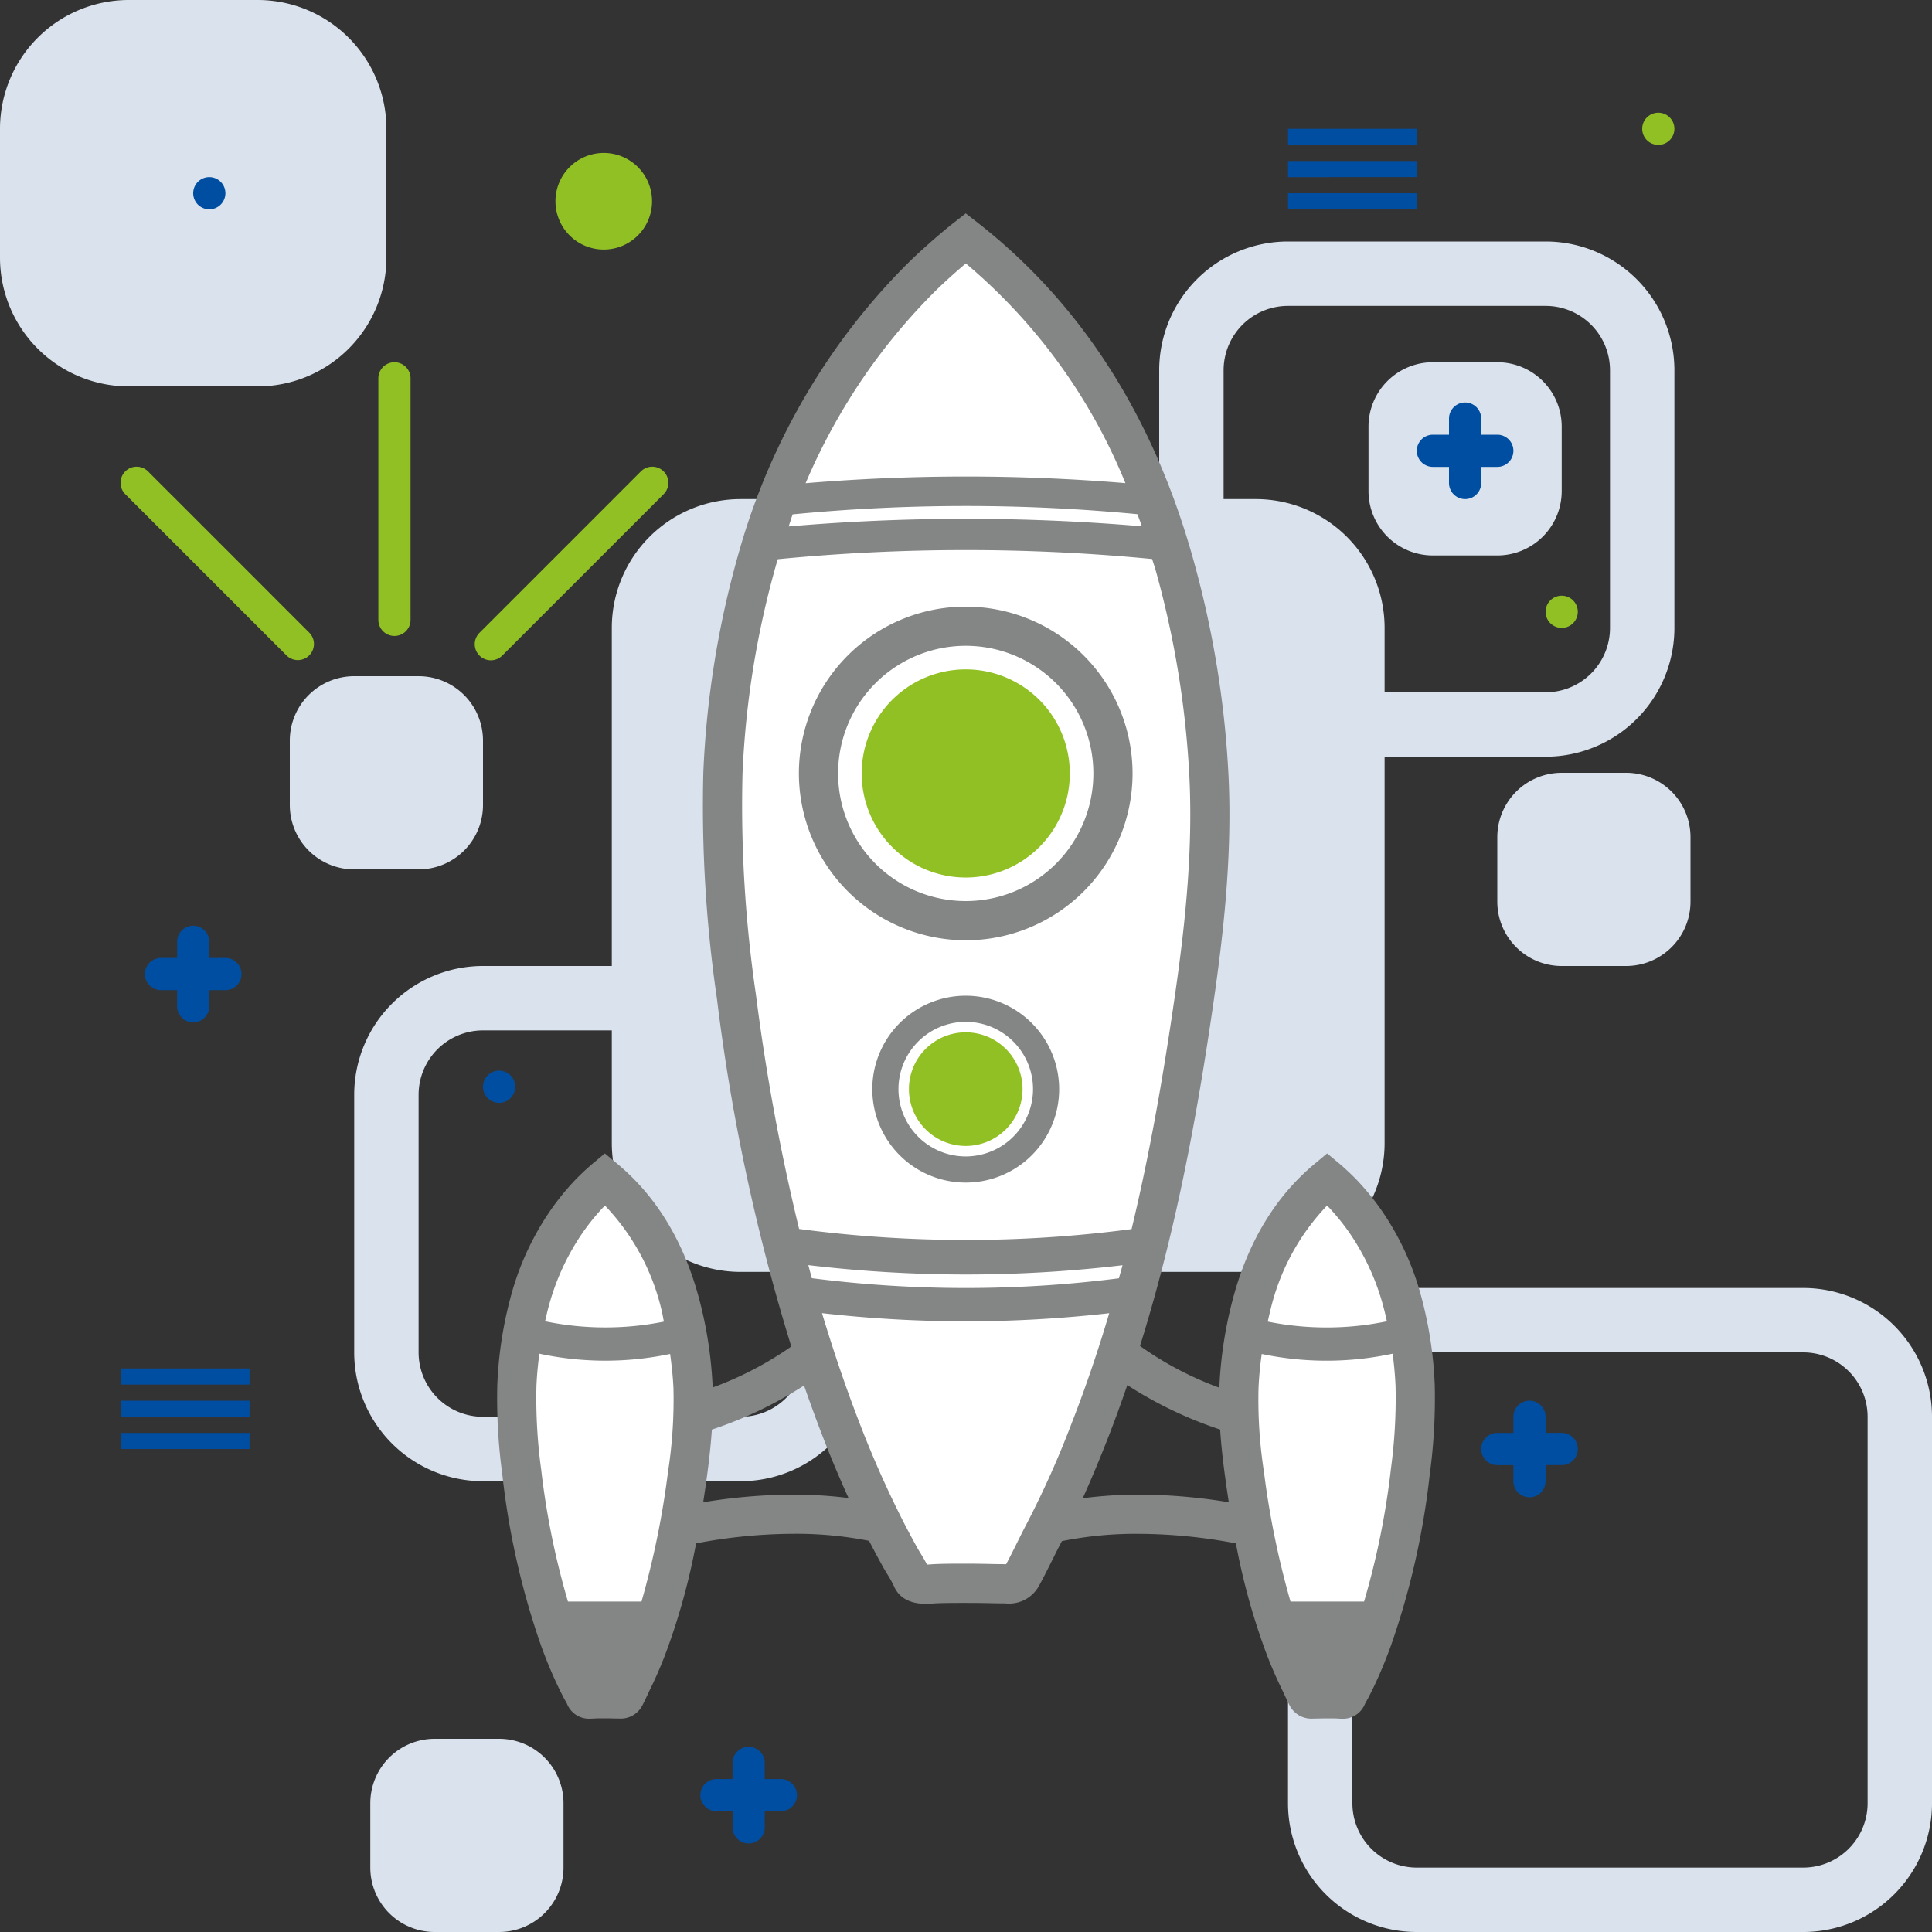 <svg id="icon-503" xmlns="http://www.w3.org/2000/svg" width="240" height="240" viewBox="0 0 240 240">
  <rect x="0" y="0" width="240" height="240" fill="#333333" stroke="none"/>
  <defs>
    <style>
      .cls-1 {
        fill: #dae3ed;
      }

      .cls-1, .cls-2, .cls-3, .cls-4, .cls-5 {
        fill-rule: evenodd;
      }

      .cls-2 {
        fill: #91c024;
      }

      .cls-3 {
        fill: #004ea1;
      }

      .cls-4 {
        fill: #fff;
      }

      .cls-5 {
        fill: #848585;
      }
    </style>
  </defs>
  <g id="icon-bg-abstract">
    <path id="icon-bg-abstract-2" data-name="icon-bg-abstract" class="cls-1" d="M224,240H176a16,16,0,0,1-16-16V176a16,16,0,0,1,16-16h48a16,16,0,0,1,16,16v48A16,16,0,0,1,224,240Zm8-64a8,8,0,0,0-8-8H176a8,8,0,0,0-8,8v48a8,8,0,0,0,8,8h48a8,8,0,0,0,8-8V176ZM194,96h8a8,8,0,0,1,8,8v8a8,8,0,0,1-8,8h-8a8,8,0,0,1-8-8v-8A8,8,0,0,1,194,96ZM60,100a8,8,0,0,1-8,8H44a8,8,0,0,1-8-8V92a8,8,0,0,1,8-8h8a8,8,0,0,1,8,8v8Zm2,116a8,8,0,0,1,8,8v8a8,8,0,0,1-8,8H54a8,8,0,0,1-8-8v-8a8,8,0,0,1,8-8h8Zm94-58H92a16,16,0,0,1-16-16V78A16,16,0,0,1,92,62h64a16,16,0,0,1,16,16v64A16,16,0,0,1,156,158ZM32,48H16A16,16,0,0,1,0,32V16A16,16,0,0,1,16,0H32A16,16,0,0,1,48,16V32A16,16,0,0,1,32,48Zm146-3h8a8,8,0,0,1,8,8v8a8,8,0,0,1-8,8h-8a8,8,0,0,1-8-8V53A8,8,0,0,1,178,45Z"/>
    <path id="icon-bg-abstract_copy_2" data-name="icon-bg-abstract copy 2" class="cls-1" d="M92,120a16,16,0,0,1,16,16v32a16,16,0,0,1-16,16H60a16,16,0,0,1-16-16V136a16,16,0,0,1,16-16H92ZM52,136v32a8,8,0,0,0,8,8H92a8,8,0,0,0,8-8V136a8,8,0,0,0-8-8H60A8,8,0,0,0,52,136Z"/>
    <path id="icon-bg-abstract_copy" data-name="icon-bg-abstract copy" class="cls-1" d="M160,94a16,16,0,0,1-16-16V46a16,16,0,0,1,16-16h32a16,16,0,0,1,16,16V78a16,16,0,0,1-16,16H160Zm40-16V46a8,8,0,0,0-8-8H160a8,8,0,0,0-8,8V78a8,8,0,0,0,8,8h32A8,8,0,0,0,200,78Z"/>
  </g>
  <g id="new_rocket" data-name="new rocket">
    <g id="sparkles">
      <path id="green" class="cls-2" d="M82.414,61.414h0l-20,20h0a2,2,0,1,1-2.828-2.828h0l20-20h0A2,2,0,1,1,82.414,61.414ZM49,79a2,2,0,0,1-2-2V47a2,2,0,0,1,4,0V77A2,2,0,0,1,49,79ZM37,82a1.994,1.994,0,0,1-1.414-.586h0l-20-20h0a2,2,0,1,1,2.828-2.828h0l20,20h0A2,2,0,0,1,37,82ZM75,19a6,6,0,1,1-6,6A6,6,0,0,1,75,19ZM194,74a2,2,0,1,1-2,2A2,2,0,0,1,194,74Zm12-60a2,2,0,1,1-2,2A2,2,0,0,1,206,14Z"/>
      <path id="blue" class="cls-3" d="M97,225H95v2a2,2,0,1,1-4,0v-2H89a2,2,0,0,1,0-4h2v-2a2,2,0,1,1,4,0v2h2A2,2,0,1,1,97,225ZM186,58h-2v2a2,2,0,0,1-4,0V58h-2a2,2,0,0,1,0-4h2V52a2,2,0,0,1,4,0v2h2A2,2,0,0,1,186,58ZM15,180v-2H31v2H15Zm0-6H31v2H15v-2Zm0-4H31v2H15v-2ZM26,22a2,2,0,1,1-2,2A2,2,0,0,1,26,22Z"/>
      <path id="blue-2" data-name="blue" class="cls-3" d="M28,123H26v2a2,2,0,0,1-4,0v-2H20a2,2,0,1,1,0-4h2v-2a2,2,0,0,1,4,0v2h2A2,2,0,0,1,28,123Zm166,59h-2v2a2,2,0,0,1-4,0v-2h-2a2,2,0,0,1,0-4h2v-2a2,2,0,0,1,4,0v2h2A2,2,0,0,1,194,182ZM160,26V24h16v2H160Zm0-6h16v2H160V20Zm0-4h16v2H160V16ZM62,133a2,2,0,1,1-2,2A2,2,0,0,1,62,133Z"/>
    </g>
    <g id="new_rocket-2" data-name="new rocket">
      <g id="_Group_" data-name="&lt;Group&gt;">
        <path id="_Path_" data-name="&lt;Path&gt;" class="cls-4" d="M165.093,146.547s-8.6,7.5-10.093,19.453c-1,8,0,14,1,22,1.144,9.148,3.718,14.343,3.718,14.343h11.4S173,195,174,188s2.581-10.932,1-22C173,152,165.093,146.547,165.093,146.547Z"/>
        <path id="_Path_2" data-name="&lt;Path&gt;" class="cls-4" d="M75.093,146.547S66.494,154.051,65,166c-1,8,0,14,1,22,1.144,9.148,3.718,14.343,3.718,14.343h11.4S83,195,84,188s2.581-10.932,1-22C83,152,75.093,146.547,75.093,146.547Z"/>
        <path id="_Path_3" data-name="&lt;Path&gt;" class="cls-4" d="M119.911,30.051s-20.1,16.611-26.006,38.28-4.453,38.281-3.679,48.475S95,148,99,161c4.282,13.916,15,36,15,36h12s10-21,14-35c2.289-8.01,8-32,9.35-45.194a131.029,131.029,0,0,0-4.2-48.475C138.369,44.4,119.911,30.051,119.911,30.051Z"/>
        <g id="_Group_2" data-name="&lt;Group&gt;">
          <path id="_Compound_Path_" data-name="&lt;Compound Path&gt;" class="cls-5" d="M178.229,172.04a49.488,49.488,0,0,0-1.675-10.975,34.544,34.544,0,0,0-4.41-9.933,32.047,32.047,0,0,0-3.488-4.441c-0.7-.74-1.672-1.637-2.233-2.109l-1.561-1.3-1.558,1.3c-4.91,4.089-8.342,9.805-10.208,16.993a51.59,51.59,0,0,0-1.623,10.735c0,0.025,0,.051,0,0.078a41.74,41.74,0,0,1-9.859-5.187c4.659-14.894,7.218-29.521,9.076-42.3,1.214-8.33,2.392-18.2,1.935-28.242a122.034,122.034,0,0,0-4.345-27c-4.926-17.806-13.947-31.93-26.811-41.979l-1.5-1.172-1.5,1.172c-1.471,1.148-4.044,3.381-5.8,5.127a80.211,80.211,0,0,0-9.161,10.96A83.1,83.1,0,0,0,91.853,68.376a117.211,117.211,0,0,0-4.482,27.573,165.828,165.828,0,0,0,1.7,28.191A247.616,247.616,0,0,0,98.3,167.267a42.45,42.45,0,0,1-9.77,5.094c0-.014,0-0.033,0-0.051a51.533,51.533,0,0,0-1.621-10.735c-1.865-7.188-5.3-12.9-10.21-16.993l-1.56-1.3-1.558,1.3a30.326,30.326,0,0,0-2.235,2.109,32.2,32.2,0,0,0-3.486,4.442,34.579,34.579,0,0,0-4.41,9.932,49.417,49.417,0,0,0-1.674,10.975,69.621,69.621,0,0,0,.624,11.124A96.157,96.157,0,0,0,67.2,204.391a55.248,55.248,0,0,0,2.152,5.172q0.315,0.654.656,1.31c0.074,0.143.156,0.287,0.237,0.431a3.483,3.483,0,0,1,.217.412A2.933,2.933,0,0,0,73.33,213.5c0.169,0,.34-0.009.505-0.021l0.093-.005c0.356-.016.709-0.016,1.063-0.016h0.3c0.271,0,.538.006,0.808,0.013s0.53,0.01.82,0.013a3.019,3.019,0,0,0,2.9-1.678c0.216-.412.415-0.838,0.612-1.26,0.134-.29.269-0.58,0.412-0.865a50.271,50.271,0,0,0,2.178-5.194,82.079,82.079,0,0,0,3.448-12.763,65.192,65.192,0,0,1,12.152-1.192,46.728,46.728,0,0,1,9.338.875c0.554,1.07,1.117,2.131,1.688,3.158,0.183,0.332.381,0.661,0.581,0.992a14.071,14.071,0,0,1,.833,1.507c0.426,0.987,1.457,2.166,3.915,2.166,0.36,0,.725-0.024,1.069-0.045,0.15-.011.3-0.022,0.421-0.025,1.058-.037,2.149-0.04,3.177-0.04H120.4c0.779,0,1.563.014,2.342,0.027,0.7,0.015,1.405.028,2.131,0.031a4.241,4.241,0,0,0,4.195-2.18c0.577-1.047,1.1-2.11,1.617-3.138,0.383-.776.768-1.55,1.173-2.315,0.019-.033.036-0.071,0.053-0.1a46.1,46.1,0,0,1,9.467-.908,65.33,65.33,0,0,1,12.151,1.188,82.092,82.092,0,0,0,3.45,12.767,51.665,51.665,0,0,0,2.181,5.194c0.138,0.289.278,0.582,0.41,0.869,0.2,0.424.4,0.846,0.612,1.265a3.037,3.037,0,0,0,2.922,1.669c0.267,0,.532-0.01.8-0.013s0.54-.013.808-0.013h0.3c0.354,0,.706,0,1.053.013l0.106,0.008c0.162,0.012.334,0.021,0.5,0.021a2.934,2.934,0,0,0,2.869-1.79,3.685,3.685,0,0,1,.214-0.407c0.082-.145.165-0.287,0.236-0.43,0.23-.437.444-0.874,0.658-1.31,0.757-1.582,1.462-3.274,2.151-5.174a96.077,96.077,0,0,0,4.808-21.225A70.039,70.039,0,0,0,178.229,172.04Zm-13.376-22.28c0.093,0.1.182,0.189,0.265,0.272a27.384,27.384,0,0,1,2.953,3.77,29.556,29.556,0,0,1,3.782,8.536c0.163,0.594.3,1.195,0.433,1.8a36.97,36.97,0,0,1-14.8.036c0.1-.457.2-0.915,0.319-1.371A28.091,28.091,0,0,1,164.853,149.76Zm-64.438,7.4a167.331,167.331,0,0,0,19.569,1.163,166.334,166.334,0,0,0,19.459-1.15c-0.141.538-.3,1.08-0.448,1.622a150.526,150.526,0,0,1-38.144-.013C100.7,158.248,100.559,157.7,100.415,157.163Zm40.875-93.29c0.181,0.5.382,0.993,0.56,1.507a257.779,257.779,0,0,0-43.879.017c0.172-.5.316-1.013,0.5-1.5A223.924,223.924,0,0,1,141.29,63.873Zm-33.8-17.325a75.579,75.579,0,0,1,8.6-10.293c1.115-1.107,2.624-2.458,3.886-3.528A70.126,70.126,0,0,1,139.8,60.017a239.807,239.807,0,0,0-39.724.01A76.239,76.239,0,0,1,107.492,46.549ZM92.237,96.158a112.287,112.287,0,0,1,4.3-26.432c0.025-.087.06-0.17,0.084-0.259a241.294,241.294,0,0,1,46.5-.025c0.151,0.508.329,0.992,0.47,1.508a117,117,0,0,1,4.176,25.926c0.437,9.632-.71,19.214-1.891,27.318-1.279,8.8-2.9,18.482-5.307,28.489a157.466,157.466,0,0,1-41.3-.017A264.509,264.509,0,0,1,93.9,123.514,161.693,161.693,0,0,1,92.237,96.158ZM68.146,162.338a29.729,29.729,0,0,1,3.781-8.533,27.133,27.133,0,0,1,2.956-3.773l0.265-.272A28.092,28.092,0,0,1,82.193,162.8c0.118,0.456.176,0.917,0.281,1.376a36.947,36.947,0,0,1-14.762-.041C67.849,163.533,67.983,162.932,68.146,162.338Zm14.839,20.481a107.024,107.024,0,0,1-3.295,16.129H70.553a97.507,97.507,0,0,1-3.323-16.372,65.6,65.6,0,0,1-.594-10.343c0.055-1.366.188-2.723,0.364-4.071a39.114,39.114,0,0,0,16.243.033c0.2,1.443.358,2.888,0.418,4.318A58.59,58.59,0,0,1,82.985,182.819Zm4.368,3.8c0.165-1.07.319-2.126,0.457-3.144,0.246-1.8.479-3.8,0.62-5.885a50.493,50.493,0,0,0,11.452-5.478q1.077,3.111,2.239,6.132c1.072,2.78,2.166,5.37,3.288,7.848a55.447,55.447,0,0,0-6.784-.429A70.077,70.077,0,0,0,87.354,186.619Zm40.194,2.652c-0.424.8-.826,1.612-1.227,2.42-0.449.9-.876,1.765-1.337,2.618h-0.115c-0.679,0-1.359-.016-2.036-0.029-0.812-.016-1.625-0.034-2.436-0.034h-0.748c-1.07,0-2.213,0-3.359.047-0.175.006-.369,0.019-0.568,0.032-0.181.013-.369,0.028-0.561,0.032-0.24-.462-0.5-0.894-0.758-1.319-0.169-.28-0.341-0.559-0.494-0.838-0.565-1.019-1.127-2.075-1.675-3.14a129.342,129.342,0,0,1-5.567-12.569c-1.659-4.3-3.165-8.762-4.552-13.367a159.67,159.67,0,0,0,17.864,1.019,159.729,159.729,0,0,0,17.814-1.012c-1.338,4.514-2.867,9.058-4.634,13.581A118.491,118.491,0,0,1,127.547,189.271Zm13.827-3.608a54.093,54.093,0,0,0-6.875.457c1.029-2.277,2.071-4.759,3.195-7.633,0.836-2.142,1.607-4.284,2.345-6.426a50.427,50.427,0,0,0,11.531,5.525c0.139,2.092.372,4.09,0.621,5.889,0.137,1.015.291,2.07,0.456,3.14A69.966,69.966,0,0,0,141.374,185.663Zm31.4-3.087a97.436,97.436,0,0,1-3.323,16.372H160.31a106.983,106.983,0,0,1-3.3-16.131,58.419,58.419,0,0,1-.674-10.3c0.059-1.432.2-2.877,0.4-4.32A39.155,39.155,0,0,0,173,168.162c0.175,1.348.307,2.7,0.363,4.071A65.6,65.6,0,0,1,172.77,182.576Z"/>
          <path id="_Compound_Path_2" data-name="&lt;Compound Path&gt;" class="cls-5" d="M119.967,116.806h0A20.724,20.724,0,1,0,99.242,96.079a20.749,20.749,0,0,0,20.728,20.727Zm0-36.58a15.854,15.854,0,0,1,0,31.709h0A15.854,15.854,0,1,1,119.968,80.226Z"/>
          <path id="_Path_4" data-name="&lt;Path&gt;" class="cls-2" d="M119.968,109.01a12.928,12.928,0,1,0-12.927-12.931A12.928,12.928,0,0,0,119.968,109.01Z"/>
          <path id="_Compound_Path_3" data-name="&lt;Compound Path&gt;" class="cls-5" d="M119.968,123.693a11.606,11.606,0,1,0,11.605,11.6A11.615,11.615,0,0,0,119.968,123.693Zm0,19.962a8.358,8.358,0,1,1,8.358-8.358A8.368,8.368,0,0,1,119.968,143.655Z"/>
          <path id="_Path_5" data-name="&lt;Path&gt;" class="cls-2" d="M119.968,128.239a7.057,7.057,0,1,0,7.056,7.058A7.058,7.058,0,0,0,119.968,128.239Z"/>
        </g>
      </g>
    </g>
  </g>
</svg>
